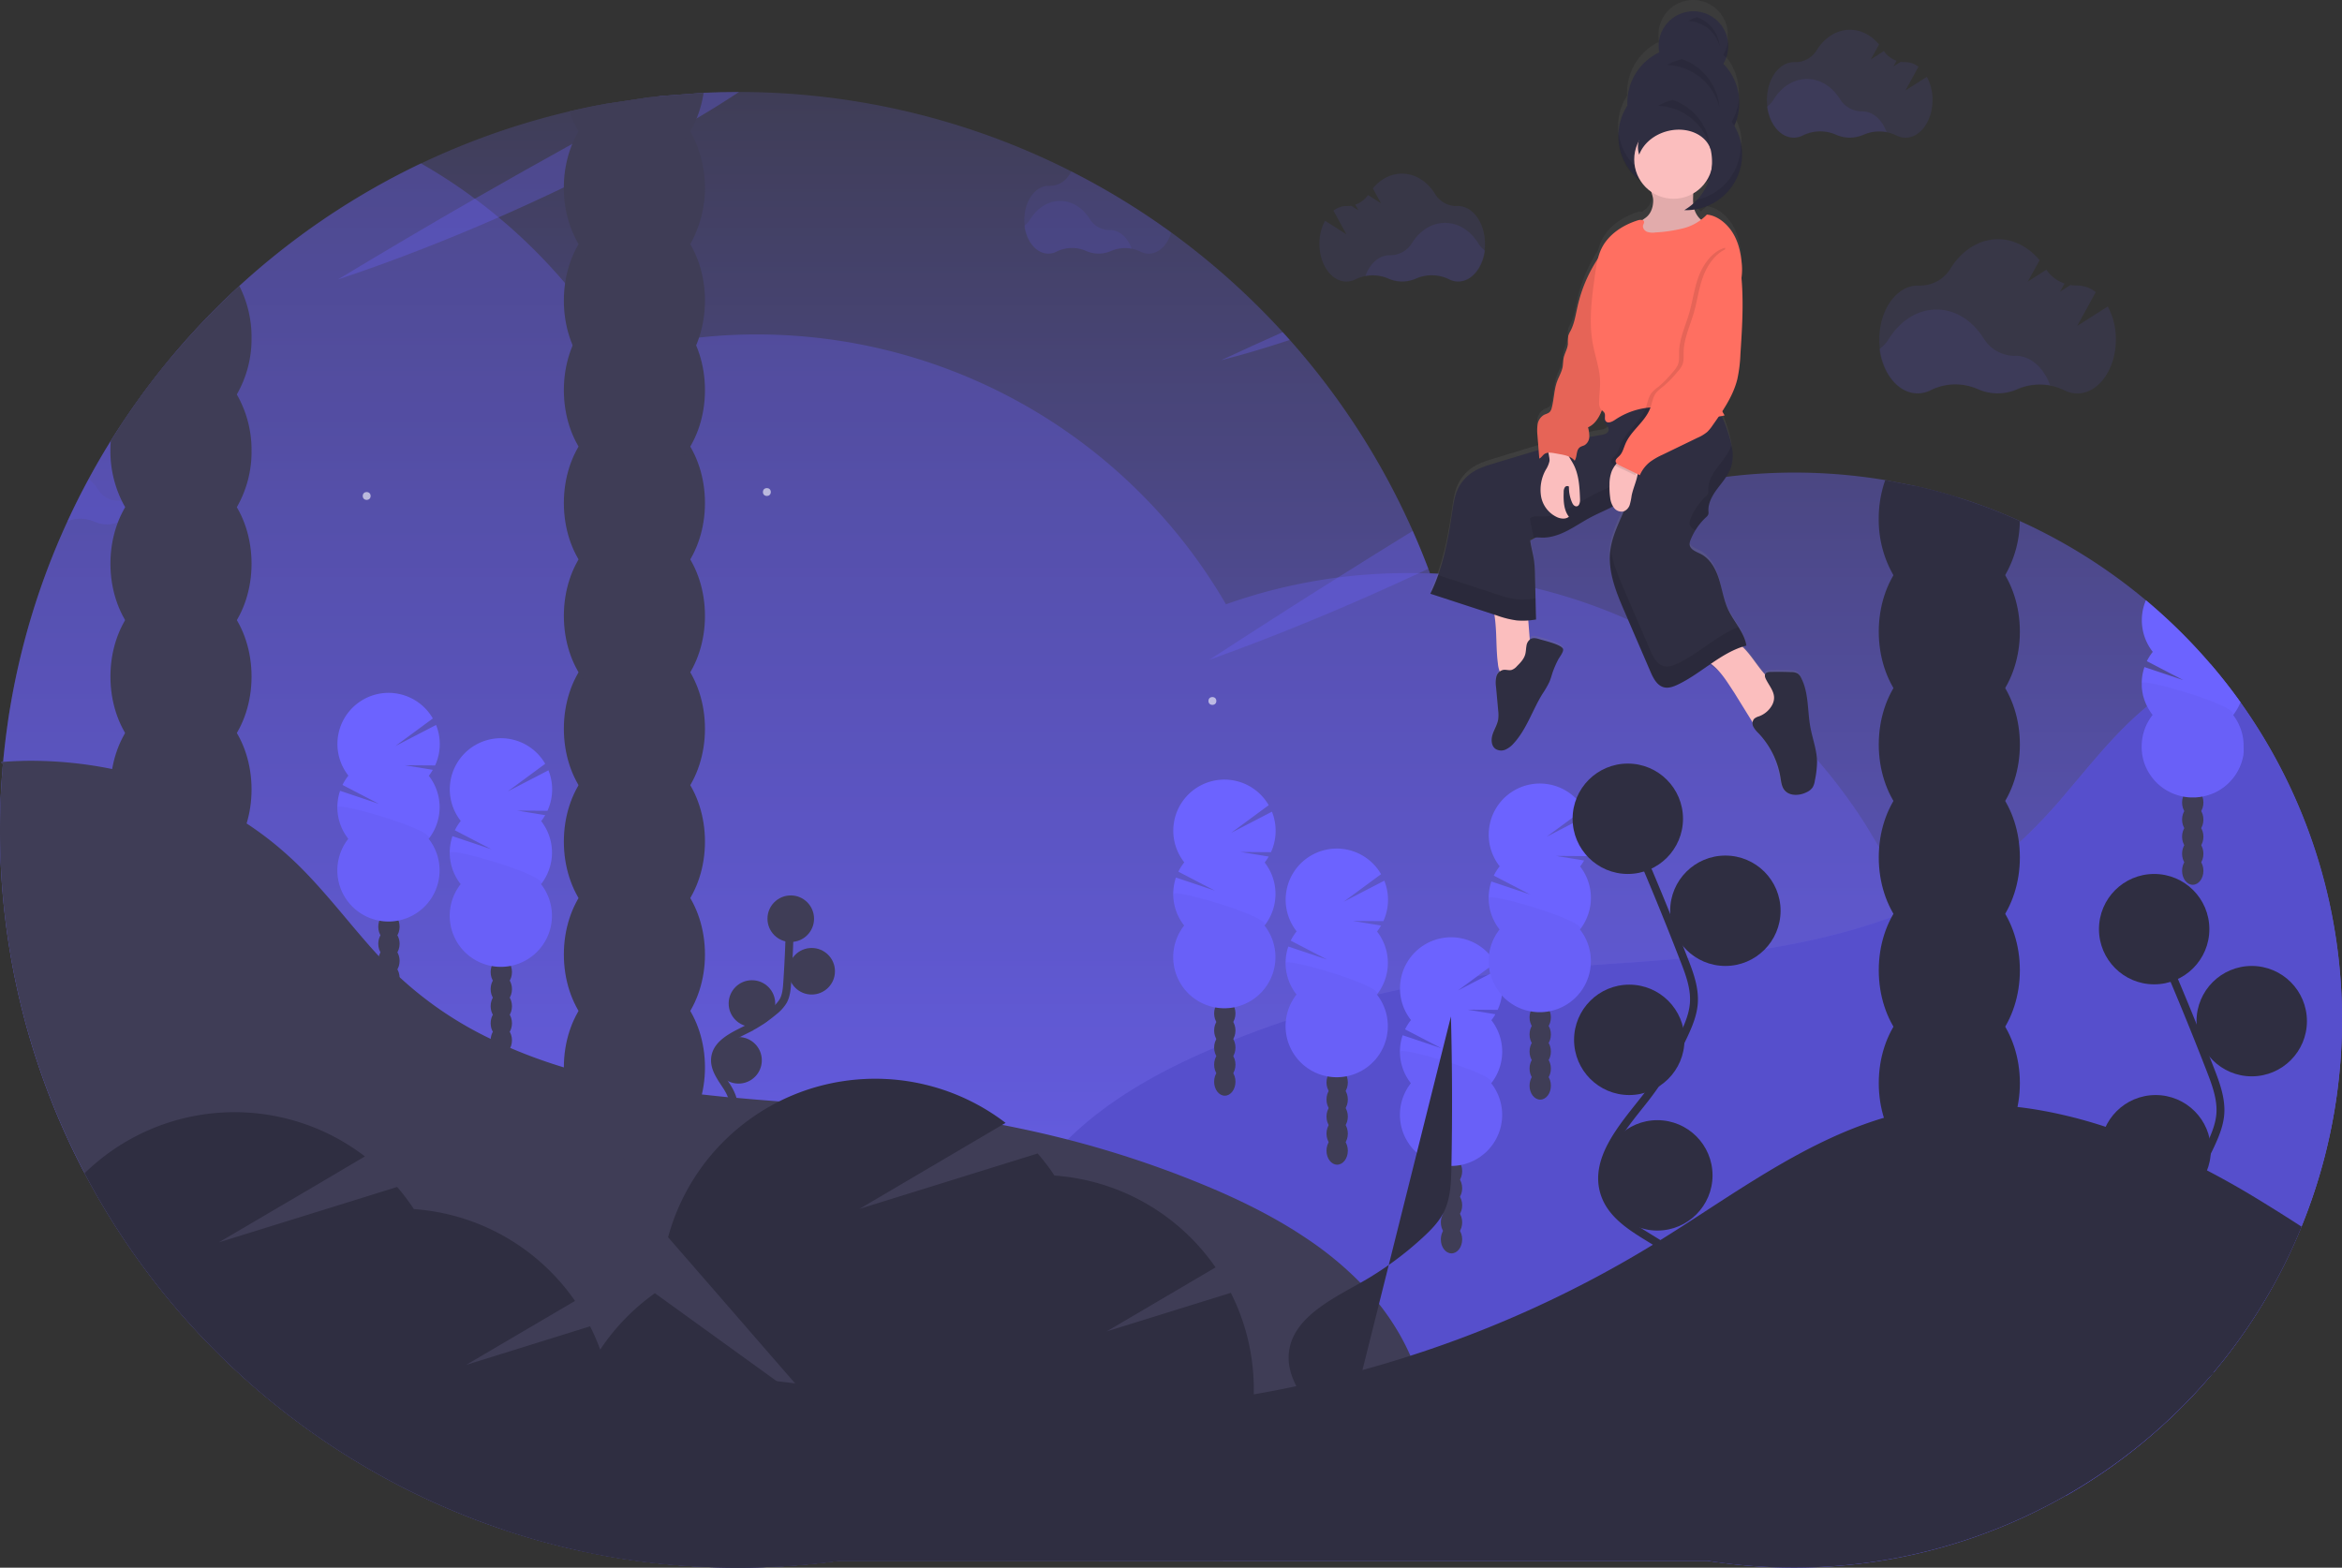 <svg width="1188" height="795.33" viewBox="0 0 1188 795.33"><rect x="0" y="0" width="1188" height="795.33" fill="#333333" stroke="none"/><defs><linearGradient id="a" x1="600" x2="600" y1="847.66" y2="99" gradientUnits="userSpaceOnUse"><stop offset="0" stop-color="#6c63ff"/><stop offset="1" stop-color="#3f3d56"/></linearGradient><linearGradient id="b" x1="661.47" x2="661.47" y1="455.58" y2="52.33" gradientTransform="translate(168)" gradientUnits="userSpaceOnUse"><stop offset="0" stop-color="gray" stop-opacity=".25"/><stop offset=".54" stop-color="gray" stop-opacity=".12"/><stop offset="1" stop-color="gray" stop-opacity=".1"/></linearGradient></defs><path fill="url(#a)" d="M1142.29 408.43q-7-9.82-14.87-19a278.6 278.6 0 0 0-96.83-72.77 273.46 273.46 0 0 0-31.27-11.93q-11.1-3.48-22.58-6l-14.44-2.83a278.45 278.45 0 0 0-209.12 49q-10.77-1.31-21.8-1.75c-.28-.77-.57-1.54-.87-2.32q-3.68-9.74-7.89-19.2a374.37 374.37 0 0 0-62.4-96.88c-1.18-1.32-2.36-2.64-3.56-3.94a378 378 0 0 0-56.56-50.57A373.18 373.18 0 0 0 380.86 99h-.53q-8.76 0-17.41.41l-22.27 1.68c-1.83.19-3.66.39-5.48.62l-22.51 3.4q-8.94 1.62-17.73 3.69A375.19 375.19 0 0 0 91.8 234.85q-9.48 11.43-18 23.63a352.76 352.76 0 0 0-7.9 11.71c-1.23 1.9-2.44 3.8-3.64 5.72Q56.32 285.42 51 295.3q-5.67 10.47-10.68 21.32a1.42 1.42 0 0 0-.08.18 370.54 370.54 0 0 0-24.73 72.49q-2.27 9.84-4 19.86-.68 3.84-1.26 7.7l-.12.86c-1 7-1.89 14-2.54 21.13l-.87.08c.07.21.14.42.19.64a6.45 6.45 0 0 0 .58.31c-.08.91-.15 1.82-.22 2.72a8.61 8.61 0 0 1-.19 2.41Q6 459 6 473.34A372.42 372.42 0 0 0 48.54 646.8l.39.74A375.84 375.84 0 0 0 168.57 782a372 372 0 0 0 132.13 57.17l8.27 1.69q17.14 3.32 34.83 5 18 1.74 36.53 1.75a376.28 376.28 0 0 0 51.33-3.5h440.39l3.58.55a277.83 277.83 0 0 0 266.66-436.28z" transform="translate(-6 -52.33)"/><path fill="#6c63ff" d="M989 560.95c-.05-3.27-.16-6.5-.34-9.74q-.32-6.1-.89-12.15a274.18 274.18 0 0 0-5.43-34c-.11-.5-.23-1-.35-1.51q-3-12.95-7.17-25.43-2.82-8.38-6.15-16.45-1.18-2.91-2.44-5.75a271.5 271.5 0 0 0-13-26l-.63-1.1c-1.45-2.52-3-5-4.48-7.51l-.61-1c-.29-.47-.58-.87-.83-1.32v-.06q-2.94-4.67-6.06-9.19a276.24 276.24 0 0 0-21.3-27.1 277.85 277.85 0 0 0-37.09-34.58c-3.33-2.55-6.7-5.05-10.15-7.47a273.4 273.4 0 0 0-124.78-47.88q-10.77-1.31-21.8-1.75c-1.81-.08-3.62-.13-5.43-.16-2-.06-4-.07-6-.07a278.73 278.73 0 0 0-35.12 2.22 274.07 274.07 0 0 0-57.06 13.62A275.22 275.22 0 0 0 384 169.67a271.16 271.16 0 0 0-29.36 1.57c-1.08.09-2.16.22-3.24.35a273.83 273.83 0 0 0-39.17 7.55c-3.82-6.28-7.89-12.43-12.2-18.38s-8.69-11.59-13.37-17.09q-6-7-12.38-13.62a5.55 5.55 0 0 0-.42-.42 273.79 273.79 0 0 0-20.94-19.36c-3.9-3.26-7.89-6.42-12-9.44q-7.71-5.76-15.83-10.94-5.7-3.66-11.58-7A376.23 376.23 0 0 0 85.8 182.52q-9.48 11.43-18 23.63a352.76 352.76 0 0 0-7.9 11.71c-1.23 1.9-2.44 3.8-3.64 5.72q-5.94 9.51-11.26 19.39-5.67 10.47-10.68 21.32a1.42 1.42 0 0 0-.08.18 370.54 370.54 0 0 0-24.73 72.49q-2.27 9.84-4 19.86-.68 3.84-1.26 7.7l-.12.86c-1 7-1.89 14-2.54 21.13l-.87.08c.07.21.14.42.19.64a6.45 6.45 0 0 0 .58.31c-.08.91-.15 1.82-.22 2.72a8.61 8.61 0 0 1-.19 2.41Q0 406.67 0 421.01a372.42 372.42 0 0 0 42.54 173.46c.33.05.67.1 1 .13a276.23 276.23 0 0 0 105.21-7.46q4.68 7.72 9.86 15.1 3.83 5.48 7.92 10.74a276.34 276.34 0 0 0 83.15 71.69c1.41.8 2.84 1.57 4.27 2.34A270.73 270.73 0 0 0 294 704.55q8 2.79 16.31 5.09c.31.08.62.18.93.25a272.89 272.89 0 0 0 53.13 9q9.72.71 19.62.71a278 278 0 0 0 44.34-3.56 271.65 271.65 0 0 0 27.18-5.87q10.5-2.81 20.65-6.43 2.85 4.89 5.89 9.64A271.45 271.45 0 0 0 505 744.34q6.29 7.38 13.11 14.29a276 276 0 0 0 39.45 33.2h308.49l3.58.55a277.57 277.57 0 0 0 40.27-33.71A274.3 274.3 0 0 0 985 612.36q1.37-8 2.27-16.06a277.48 277.48 0 0 0 1.73-30.63v-4.72z" opacity=".3"/><path fill="#6c63ff" d="M1188 517.54a278.29 278.29 0 0 1-139.71 241.13H506.83q-1-7.15-1.81-14.29c-.43-3.56-.83-7.11-1.21-10.67a538.15 538.15 0 0 1-1.69-18.69c-2.4-33.62-1-68 12.4-98.09a118.7 118.7 0 0 1 5.68-11.26 124.72 124.72 0 0 1 10.45-15.37 139.73 139.73 0 0 1 11-12.23 166.74 166.74 0 0 1 16.71-14.4c2.81-2.13 5.7-4.2 8.64-6.19l.54-.36c15.07-10.14 31.65-18.44 48.35-25.52l3.46-1.44.9-.37c1.63-.68 3.26-1.33 4.89-2l.65-.26q13.21-5.26 26.61-9.76 22.76-7.67 46.17-13.19 5.82-1.38 11.68-2.61 5.67-1.21 11.37-2.28 12.61-2.4 25.32-4.16c.88-.12 1.75-.24 2.63-.34l5.54-.73 1-.12c1.59-.2 3.19-.38 4.79-.56 6.53-.75 13.07-1.39 19.61-2 .26 0 .51 0 .76-.09h.06q10.39-.88 20.8-1.64l4.86-.36 4-.28 23.76-1.68c6.42-.49 12.83-1 19.24-1.57 1.09-.09 2.17-.18 3.26-.29l2.21-.21a4.07 4.07 0 0 0 .6-.06h.28l3.71-.37a1.66 1.66 0 0 1 .22 0c1.07-.1 2.12-.21 3.18-.33 8.5-.88 17-1.92 25.44-3.19l2.58-.38a363.89 363.89 0 0 0 43.37-9.38q4.88-1.39 9.7-2.94 5.53-1.79 11-3.8l1.54-.57c2.54-1 5.06-2 7.56-3 3.64-1.5 7.24-3.11 10.78-4.8l.46-.21q6.32-3 12.4-6.44c1.88-1.06 3.75-2.16 5.59-3.29a177.11 177.11 0 0 0 26.26-19.32c.62-.56 1.23-1.11 1.83-1.67l.2-.18a273.09 273.09 0 0 0 22.42-24c9.94-11.68 19.56-23.69 30.53-34.38q4.8-4.68 10-9c4-3.3 8.08-6.41 12.32-9.33l.63-.44a181.25 181.25 0 0 1 19.36-11.57q7.85 9.17 14.87 19A276.44 276.44 0 0 1 1188 517.54z"/><path d="M1188 517.54a278.29 278.29 0 0 1-139.71 241.13H506.83q-1-7.15-1.81-14.29c-.43-3.56-.83-7.11-1.21-10.67a538.15 538.15 0 0 1-1.69-18.69c-2.4-33.62-1-68 12.4-98.09a118.7 118.7 0 0 1 5.68-11.26 124.72 124.72 0 0 1 10.45-15.37 139.73 139.73 0 0 1 11-12.23 166.74 166.74 0 0 1 16.71-14.4c2.81-2.13 5.7-4.2 8.64-6.19l.54-.36c15.07-10.14 31.65-18.44 48.35-25.52l3.46-1.44.9-.37c1.63-.68 3.26-1.33 4.89-2l.65-.26q13.21-5.26 26.61-9.76 22.76-7.67 46.17-13.19 5.82-1.38 11.68-2.61 5.67-1.21 11.37-2.28 12.61-2.4 25.32-4.16c.88-.12 1.75-.24 2.63-.34l5.54-.73 1-.12c1.59-.2 3.19-.38 4.79-.56 6.53-.75 13.07-1.39 19.61-2 .26 0 .51 0 .76-.09h.06q10.39-.88 20.8-1.64l4.86-.36 4-.28 23.76-1.68c6.42-.49 12.83-1 19.24-1.57 1.09-.09 2.17-.18 3.26-.29l2.21-.21a4.07 4.07 0 0 0 .6-.06h.28l3.71-.37a1.66 1.66 0 0 1 .22 0c1.07-.1 2.12-.21 3.18-.33 8.5-.88 17-1.92 25.44-3.19l2.58-.38a363.89 363.89 0 0 0 43.37-9.38q4.88-1.39 9.7-2.94 5.53-1.79 11-3.8l1.54-.57c2.54-1 5.06-2 7.56-3 3.64-1.5 7.24-3.11 10.78-4.8l.46-.21q6.32-3 12.4-6.44c1.88-1.06 3.75-2.16 5.59-3.29a177.11 177.11 0 0 0 26.26-19.32c.62-.56 1.23-1.11 1.83-1.67l.2-.18a273.09 273.09 0 0 0 22.42-24c9.94-11.68 19.56-23.69 30.53-34.38q4.8-4.68 10-9c4-3.3 8.08-6.41 12.32-9.33l.63-.44a181.25 181.25 0 0 1 19.36-11.57q7.85 9.17 14.87 19A276.44 276.44 0 0 1 1188 517.54z" opacity=".2"/><ellipse cx="197.29" cy="504.78" fill="#3f3d56" rx="5.41" ry="7.09"/><ellipse cx="197.29" cy="496.12" fill="#3f3d56" rx="5.41" ry="7.09"/><ellipse cx="197.29" cy="487.46" fill="#3f3d56" rx="5.41" ry="7.09"/><ellipse cx="197.29" cy="478.8" fill="#3f3d56" rx="5.41" ry="7.09"/><ellipse cx="197.29" cy="470.14" fill="#3f3d56" rx="5.41" ry="7.09"/><ellipse cx="197.29" cy="461.48" fill="#3f3d56" rx="5.41" ry="7.09"/><ellipse cx="197.29" cy="452.82" fill="#3f3d56" rx="5.41" ry="7.09"/><path fill="#6c63ff" d="M217.55 393.55a26.3 26.3 0 0 0 2-3l-14.22-2.33 15.38.11a26 26 0 0 0 .49-20.54l-20.64 10.7 19-14a25.93 25.93 0 1 0-42.83 29 25.91 25.91 0 0 0-3 4.73l18.47 9.59-19.69-6.61a25.93 25.93 0 0 0 4.18 24.35 25.93 25.93 0 1 0 40.76 0 25.92 25.92 0 0 0 0-32.06z"/><path d="M171.24 409.58a25.85 25.85 0 0 0 5.55 16 25.93 25.93 0 1 0 40.76 0c3.45-4.38-46.31-18.91-46.31-16z" opacity=".03"/><ellipse cx="254.29" cy="527.78" fill="#3f3d56" rx="5.41" ry="7.09"/><ellipse cx="254.29" cy="519.12" fill="#3f3d56" rx="5.41" ry="7.09"/><ellipse cx="254.29" cy="510.46" fill="#3f3d56" rx="5.41" ry="7.09"/><ellipse cx="254.29" cy="501.8" fill="#3f3d56" rx="5.41" ry="7.09"/><ellipse cx="254.29" cy="493.14" fill="#3f3d56" rx="5.41" ry="7.09"/><ellipse cx="254.29" cy="484.48" fill="#3f3d56" rx="5.41" ry="7.09"/><ellipse cx="254.29" cy="475.82" fill="#3f3d56" rx="5.41" ry="7.09"/><path fill="#6c63ff" d="M274.55 416.55a26.3 26.3 0 0 0 2-3l-14.22-2.33 15.38.11a26 26 0 0 0 .49-20.54l-20.64 10.7 19-14a25.93 25.93 0 1 0-42.83 29 25.91 25.91 0 0 0-3 4.73l18.47 9.59-19.69-6.61a25.93 25.93 0 0 0 4.18 24.35 25.93 25.93 0 1 0 40.76 0 25.92 25.92 0 0 0 0-32.06z"/><path d="M228.24 432.58a25.85 25.85 0 0 0 5.55 16 25.93 25.93 0 1 0 40.76 0c3.45-4.38-46.31-18.91-46.31-16z" opacity=".03"/><ellipse cx="621.29" cy="548.78" fill="#3f3d56" rx="5.41" ry="7.09"/><ellipse cx="621.29" cy="540.12" fill="#3f3d56" rx="5.41" ry="7.09"/><ellipse cx="621.29" cy="531.46" fill="#3f3d56" rx="5.41" ry="7.09"/><ellipse cx="621.29" cy="522.8" fill="#3f3d56" rx="5.41" ry="7.09"/><ellipse cx="621.29" cy="514.14" fill="#3f3d56" rx="5.41" ry="7.09"/><ellipse cx="621.29" cy="505.48" fill="#3f3d56" rx="5.41" ry="7.09"/><ellipse cx="621.29" cy="496.82" fill="#3f3d56" rx="5.41" ry="7.09"/><path fill="#6c63ff" d="M641.55 437.55a26.3 26.3 0 0 0 2-3l-14.22-2.33 15.38.11a26 26 0 0 0 .49-20.54l-20.64 10.7 19-14a25.93 25.93 0 1 0-42.83 29 25.91 25.91 0 0 0-3 4.73l18.47 9.59-19.69-6.61a25.93 25.93 0 0 0 4.18 24.35 25.93 25.93 0 1 0 40.76 0 25.92 25.92 0 0 0 0-32.06z"/><path d="M595.24 453.58a25.85 25.85 0 0 0 5.55 16 25.93 25.93 0 1 0 40.76 0c3.45-4.38-46.31-18.91-46.31-16z" opacity=".03"/><ellipse cx="678.29" cy="583.78" fill="#3f3d56" rx="5.41" ry="7.09"/><ellipse cx="678.29" cy="575.12" fill="#3f3d56" rx="5.41" ry="7.09"/><ellipse cx="678.29" cy="566.46" fill="#3f3d56" rx="5.41" ry="7.09"/><ellipse cx="678.29" cy="557.8" fill="#3f3d56" rx="5.41" ry="7.09"/><ellipse cx="678.29" cy="549.14" fill="#3f3d56" rx="5.41" ry="7.09"/><ellipse cx="678.29" cy="540.48" fill="#3f3d56" rx="5.41" ry="7.09"/><ellipse cx="678.29" cy="531.82" fill="#3f3d56" rx="5.41" ry="7.09"/><path fill="#6c63ff" d="M698.55 472.55a26.3 26.3 0 0 0 2-3l-14.22-2.33 15.38.11a26 26 0 0 0 .49-20.54l-20.64 10.7 19-14a25.93 25.93 0 1 0-42.83 29 25.91 25.91 0 0 0-3 4.73l18.47 9.59-19.69-6.61a25.93 25.93 0 0 0 4.18 24.35 25.93 25.93 0 1 0 40.76 0 25.92 25.92 0 0 0 0-32.06z"/><path d="M652.24 488.58a25.85 25.85 0 0 0 5.55 16 25.93 25.93 0 1 0 40.76 0c3.45-4.38-46.31-18.91-46.31-16z" opacity=".03"/><ellipse cx="736.29" cy="628.78" fill="#3f3d56" rx="5.41" ry="7.09"/><ellipse cx="736.29" cy="620.12" fill="#3f3d56" rx="5.41" ry="7.09"/><ellipse cx="736.29" cy="611.46" fill="#3f3d56" rx="5.41" ry="7.09"/><ellipse cx="736.29" cy="602.8" fill="#3f3d56" rx="5.41" ry="7.09"/><ellipse cx="736.29" cy="594.14" fill="#3f3d56" rx="5.41" ry="7.09"/><ellipse cx="736.29" cy="585.48" fill="#3f3d56" rx="5.41" ry="7.09"/><ellipse cx="736.29" cy="576.82" fill="#3f3d56" rx="5.41" ry="7.09"/><path fill="#6c63ff" d="M756.55 517.55a26.3 26.3 0 0 0 2-3l-14.22-2.33 15.38.11a26 26 0 0 0 .49-20.54l-20.64 10.7 19-14a25.93 25.93 0 1 0-42.83 29 25.91 25.91 0 0 0-3 4.73l18.47 9.59-19.69-6.61a25.93 25.93 0 0 0 4.18 24.35 25.93 25.93 0 1 0 40.76 0 25.92 25.92 0 0 0 0-32.06z"/><path d="M710.24 533.58a25.85 25.85 0 0 0 5.55 16 25.93 25.93 0 1 0 40.76 0c3.45-4.38-46.31-18.91-46.31-16z" opacity=".03"/><ellipse cx="781.29" cy="550.78" fill="#3f3d56" rx="5.41" ry="7.09"/><ellipse cx="781.29" cy="542.12" fill="#3f3d56" rx="5.41" ry="7.09"/><ellipse cx="781.29" cy="533.46" fill="#3f3d56" rx="5.41" ry="7.09"/><ellipse cx="781.29" cy="524.8" fill="#3f3d56" rx="5.41" ry="7.09"/><ellipse cx="781.29" cy="516.14" fill="#3f3d56" rx="5.41" ry="7.09"/><ellipse cx="781.29" cy="507.48" fill="#3f3d56" rx="5.41" ry="7.09"/><ellipse cx="781.29" cy="498.82" fill="#3f3d56" rx="5.41" ry="7.09"/><path fill="#6c63ff" d="M801.55 439.55a26.3 26.3 0 0 0 2-3l-14.22-2.33 15.38.11a26 26 0 0 0 .49-20.54l-20.64 10.7 19-14a25.93 25.93 0 1 0-42.83 29 25.91 25.91 0 0 0-3 4.73l18.47 9.59-19.69-6.61a25.93 25.93 0 0 0 4.18 24.35 25.93 25.93 0 1 0 40.76 0 25.92 25.92 0 0 0 0-32.06z"/><path d="M755.24 455.58a25.85 25.85 0 0 0 5.55 16 25.93 25.93 0 1 0 40.76 0c3.45-4.38-46.31-18.91-46.31-16z" opacity=".03"/><ellipse cx="1112.29" cy="441.78" fill="#3f3d56" rx="5.41" ry="7.09"/><ellipse cx="1112.29" cy="433.12" fill="#3f3d56" rx="5.41" ry="7.09"/><ellipse cx="1112.29" cy="424.46" fill="#3f3d56" rx="5.41" ry="7.09"/><ellipse cx="1112.29" cy="415.8" fill="#3f3d56" rx="5.41" ry="7.09"/><ellipse cx="1112.29" cy="407.14" fill="#3f3d56" rx="5.41" ry="7.09"/><ellipse cx="1112.29" cy="398.48" fill="#3f3d56" rx="5.41" ry="7.09"/><ellipse cx="1112.29" cy="389.82" fill="#3f3d56" rx="5.41" ry="7.09"/><path fill="#6c63ff" d="M1138.1 378.67v2.97c0 .15-.07.55-.11.83v.34c0 .3-.1.57-.16.86a4.91 4.91 0 0 1-.1.5c-.07.37-.16.72-.26 1.08s-.19.73-.3 1.07a21.41 21.41 0 0 1-.89 2.44c-.16.4-.33.78-.52 1.16s-.34.69-.52 1-.29.54-.44.8-.3.5-.47.75-.12.2-.19.31-.28.43-.42.63-.09.13-.15.2c-.17.26-.36.52-.56.77a26.1 26.1 0 0 1-3.31 3.59c-.26.24-.52.46-.79.68l-.09.07-.71.57-.38.27c-.23.18-.48.35-.72.51a24.37 24.37 0 0 1-3.58 2.05 8.94 8.94 0 0 1-1 .43c-.32.14-.64.27-1 .38s-.41.17-.62.23l-.36.13-1 .28-1 .27a2.57 2.57 0 0 1-.38.08l-.85.18c-.62.13-1.24.24-1.87.31h-.1c-.22 0-.45.06-.67.07a6.83 6.83 0 0 1-.78.06h-2.97a6.48 6.48 0 0 1-.77-.06 4.62 4.62 0 0 1-.64-.06c-.65-.07-1.29-.15-1.92-.28-.34-.06-.67-.14-1-.22a.59.59 0 0 1-.22-.05 26.17 26.17 0 0 1-4.1-1.33 22.52 22.52 0 0 1-2.1-1c-.32-.17-.65-.35-1-.54l-.7-.43c-.46-.28-.91-.59-1.35-.91-.18-.13-.36-.26-.54-.41a3.8 3.8 0 0 1-.38-.29c-.19-.16-.38-.3-.57-.47a.47.47 0 0 1-.15-.13c-.25-.2-.49-.43-.73-.64a25.91 25.91 0 0 1-2.29-2.4c-.24-.28-.47-.57-.69-.85s-.32-.42-.46-.63-.24-.33-.35-.49-.31-.45-.46-.69-.37-.6-.55-.9c-.36-.6-.69-1.22-1-1.85-.14-.29-.27-.57-.39-.87-.23-.5-.44-1-.63-1.57-.14-.36-.26-.73-.37-1.1s-.24-.8-.34-1.21a.08.08 0 0 1 0-.05c-.09-.36-.18-.73-.25-1.08s-.13-.62-.17-.93-.1-.56-.14-.84a1.5 1.5 0 0 1 0-.22c-.06-.33-.09-.68-.12-1s-.07-.78-.08-1.16 0-.79 0-1.19a25.85 25.85 0 0 1 5.55-16c-.44-.56-.86-1.13-1.24-1.72-.13-.19-.25-.37-.36-.56s-.33-.54-.48-.81-.37-.64-.55-1a.41.41 0 0 1-.05-.09 22.28 22.28 0 0 1-.94-2c-.1-.24-.19-.47-.28-.7-.25-.67-.47-1.34-.67-2a23.08 23.08 0 0 1-.55-2.39c-.05-.24-.09-.49-.12-.73a.11.11 0 0 1 0-.06c0-.24-.08-.47-.11-.71-.07-.57-.12-1.16-.15-1.75v-1.44a26 26 0 0 1 1.37-8.31l19.69 6.61-18.47-9.61a26.17 26.17 0 0 1 3-4.72 26 26 0 0 1-3.48-26.2 279.07 279.07 0 0 1 33.11 32.75q7.85 9.17 14.87 19a25.55 25.55 0 0 1-3.66 6.41l-.08.1a25.79 25.79 0 0 1 5.33 15.91z"/><path d="M1086.24 346.58a25.85 25.85 0 0 0 5.55 16 25.93 25.93 0 1 0 40.76 0c3.45-4.38-46.31-18.91-46.31-16z" opacity=".03"/><path fill="#6c63ff" d="M654.22 172.46q-17.22 5.76-34.82 10.31 15.61-7.31 31.26-14.25c1.2 1.3 2.34 2.62 3.56 3.94zM356.92 47.09q8.65-.42 17.41-.41h.53c-7.12 4.69-14.28 9.19-21.49 13.41-1.81 1-3.62 2.1-5.44 3.11q-2.06 1.17-4.12 2.29-16.24 8.85-32.7 17.21-12.5 6.34-25.09 12.38-16.45 7.88-33.1 15.19c-26.92 11.79-54.08 22.4-81.52 31.51q34.75-21 69.55-41 24.65-14.11 49.36-27.8 2.69-1.5 5.37-3 18.06-10 36.18-19.74l2.79-1.51zm359.7 222.25q4.21 9.46 7.89 19.2c-1.52.73-3 1.44-4.56 2.16-35.17 16.41-70.72 31.21-106.55 44.07q32.73-21.33 65.48-41.92 18.86-11.87 37.74-23.51z" opacity=".3"/><path fill="#3f3d56" d="M728.83 758.67c-.18-24.58-3.56-48.81-13.35-70.74a118.7 118.7 0 0 0-5.68-11.26 124.6 124.6 0 0 0-10.29-15.16 133.22 133.22 0 0 0-9.43-10.71A171.54 171.54 0 0 0 663 628.46c-16.25-11-34.28-19.86-52.35-27.32a518 518 0 0 0-69-23q-4.18-1.06-8.39-2.08c-.87-.22-1.74-.42-2.62-.63l-2.83-.65c-1.62-.38-3.22-.73-4.84-1.09q-7.24-1.59-14.52-3-12.61-2.4-25.32-4.16c-18.32-2.52-36.76-4.09-55.21-5.44l-8.89-.64-23.76-1.68c-7.93-.6-15.85-1.23-23.76-2l-1.91-.1-3.71-.37c-3.28-.34-6.57-.68-9.85-1.06q-9.51-1.08-19-2.49-10.55-1.57-21.06-3.7l-1.15-.24c-1.86-.38-3.72-.79-5.57-1.2-1.1-.24-2.19-.49-3.28-.75q-10.08-2.37-20-5.36a260.19 260.19 0 0 1-27.17-9.87q-4.43-1.89-8.76-4l-1.18-.59a185.54 185.54 0 0 1-45.1-30.31l-1.13-1-2.4-2.3c-1.41-1.37-2.79-2.78-4.15-4.19s-2.63-2.75-3.93-4.15c-7.55-8.17-14.61-16.83-21.83-25.34-6.25-7.35-12.61-14.58-19.51-21.32a147.03 147.03 0 0 0-3.87-3.63 169.64 169.64 0 0 0-19.01-15.13c-.94-.65-1.89-1.28-2.84-1.9q-5.62-3.72-11.53-7c-3.85-2.14-7.79-4.14-11.79-6q-8-3.72-16.27-6.69a204.16 204.16 0 0 0-28.61-7.93 206.59 206.59 0 0 0-42.69-4.18c-4.22.05-8.44.22-12.63.55l-.87.08c.07.21.14.42.19.64a6.45 6.45 0 0 0 .58.31c-.08.91-.15 1.82-.22 2.72a8.61 8.61 0 0 1-.18 2.4Q0 406.67 0 421.01a372.42 372.42 0 0 0 42.54 173.46l.39.74a375.84 375.84 0 0 0 119.64 134.46 372 372 0 0 0 132.13 57.17l8.27 1.69q17.14 3.32 34.83 5 18 1.74 36.53 1.75a376.28 376.28 0 0 0 51.33-3.5h301.76c.92-10.96 1.49-22.11 1.41-33.11z"/><path fill="#6c63ff" d="M574.05 126.14a18.21 18.21 0 0 0-10.55 1.15 15.54 15.54 0 0 1-12.65 0 17.76 17.76 0 0 0-14.89.29 9.3 9.3 0 0 1-4.29 1.07c-6 0-11.06-6.08-12.1-14.1a11.45 11.45 0 0 0 3-3.25c3.53-5.7 9-9.36 15.17-9.36s11.57 3.61 15.11 9.25a11.63 11.63 0 0 0 10 5.51h.15c4.86-.03 9 3.82 11.05 9.44z" opacity=".1"/><path fill="#6c63ff" d="M594.1 117.95c-1.83 6.29-6.25 10.74-11.4 10.74a9.21 9.21 0 0 1-4.24-1.05 17.76 17.76 0 0 0-14.76-.29 15.68 15.68 0 0 1-6.3 1.34 15.48 15.48 0 0 1-4.84-.79c-.26-.07-.53-.18-.79-.27s-.49-.19-.73-.3a.49.49 0 0 0-.19-.07 7.52 7.52 0 0 0-.78-.32c-.25-.1-.5-.18-.75-.27a17.68 17.68 0 0 0-13.17.94 9.27 9.27 0 0 1-4.28 1.08 8.39 8.39 0 0 1-2.4-.35c-.11 0-.21-.06-.32-.08s-.24-.07-.36-.12c-4.65-1.67-8.23-7.06-9-13.75a23.08 23.08 0 0 1-.18-2.91c0-9.51 5.5-17.21 12.3-17.21h.33a11.35 11.35 0 0 0 10-5.4 18 18 0 0 1 1.29-1.86 374.17 374.17 0 0 1 50.57 30.94zM71.05 263.49a17.64 17.64 0 0 0-3.49-.32 17.89 17.89 0 0 0-7.06 1.5c-.22.09-.44.19-.67.27a15.46 15.46 0 0 1-5.62 1.06 15.74 15.74 0 0 1-4.65-.71c-.26-.09-.53-.18-.79-.29s-.62-.23-.92-.37l-.78-.32-.75-.26a17.86 17.86 0 0 0-12 .27q5-10.86 10.68-21.32a21.78 21.78 0 0 1 4.9 5.55 11.66 11.66 0 0 0 10 5.5h.15a8.85 8.85 0 0 1 1.71.17 9.86 9.86 0 0 1 3 1.11 15.21 15.21 0 0 1 6.29 8.16z" opacity=".1"/><path fill="#6c63ff" d="M92 248.83c0 9.5-5.51 17.2-12.3 17.2a9.21 9.21 0 0 1-4.24-1.05 16.76 16.76 0 0 0-7.85-1.74 18 18 0 0 0-6.91 1.43c-.31.13-.61.26-.93.37a15.38 15.38 0 0 1-5.37 1 15.65 15.65 0 0 1-4.26-.59l-.58-.18c-.26-.09-.53-.18-.79-.29a7.49 7.49 0 0 1-.77-.31l-.19-.07c-.26-.12-.51-.21-.78-.32l-.75-.26-.69-.2a17.71 17.71 0 0 0-11.42.65 1.42 1.42 0 0 1 .08-.18q5-10.86 10.68-21.32 5.34-9.87 11.26-19.39c1.2-1.92 2.41-3.82 3.64-5.72a18.8 18.8 0 0 1 7.79 5.71l-3.73 6.78 5.91-3.75a11.69 11.69 0 0 0 5.79 4.39l-1.42 2.59 3.31-2.11a11.31 11.31 0 0 0 2 .16h.16a9.64 9.64 0 0 1 5.9 2.1l-4 7.35-1.88 3.43 8-5.06 1.78-1.13a9 9 0 0 1 .45.88 22.07 22.07 0 0 1 2.11 9.63z" opacity=".1"/><ellipse cx="988.81" cy="549.5" fill="#2f2e41" rx="35.79" ry="46.85"/><ellipse cx="988.81" cy="492.23" fill="#2f2e41" rx="35.79" ry="46.85"/><ellipse cx="988.81" cy="434.97" fill="#2f2e41" rx="35.79" ry="46.85"/><ellipse cx="988.81" cy="377.71" fill="#2f2e41" rx="35.79" ry="46.85"/><ellipse cx="988.81" cy="320.44" fill="#2f2e41" rx="35.79" ry="46.85"/><path fill="#2f2e41" d="M956.3 243.57a58.94 58.94 0 0 0-3.3 19.62 56.47 56.47 0 0 0 7.46 28.63c6.54 11.08 16.8 18.22 28.33 18.22s21.78-7.14 28.33-18.22a56.29 56.29 0 0 0 7.45-27.49 273.41 273.41 0 0 0-31.27-11.92q-11.1-3.48-22.58-6z"/><path fill="#2f2e41" d="M970.74 246.38q11.47 2.54 22.58 6a28.1 28.1 0 0 1-4.51.37 29.5 29.5 0 0 1-18.07-6.37z"/><ellipse cx="321.81" cy="541.5" fill="#3f3d56" rx="35.79" ry="46.85"/><ellipse cx="321.81" cy="484.23" fill="#3f3d56" rx="35.79" ry="46.85"/><ellipse cx="321.81" cy="426.97" fill="#3f3d56" rx="35.79" ry="46.85"/><ellipse cx="321.81" cy="369.71" fill="#3f3d56" rx="35.79" ry="46.85"/><ellipse cx="321.81" cy="312.44" fill="#3f3d56" rx="35.79" ry="46.85"/><ellipse cx="321.81" cy="255.18" fill="#3f3d56" rx="35.79" ry="46.85"/><ellipse cx="321.81" cy="197.92" fill="#3f3d56" rx="35.79" ry="46.85"/><ellipse cx="321.81" cy="152.5" fill="#3f3d56" rx="35.79" ry="46.85"/><path fill="#3f3d56" d="M306.65 52.79a39.72 39.72 0 0 0-13.17 13.82 48.46 48.46 0 0 0-3.17 6.37 58.37 58.37 0 0 0-4.29 22.1v.16a56.47 56.47 0 0 0 7.46 28.63c6.54 11.08 16.8 18.22 28.33 18.22s21.78-7.14 28.33-18.22a58.67 58.67 0 0 0 0-57.26c-.7-1.18-1.44-2.32-2.21-3.41a35.93 35.93 0 0 0-16.07-12.93 25.66 25.66 0 0 0-2.69-.89z"/><path fill="#3f3d56" d="M329.16 49.38q2.73-.33 5.48-.62l22.27-1.67a56.16 56.16 0 0 1-3.55 13 50.7 50.7 0 0 1-3.23 6.52c-6.55 11.08-16.8 18.22-28.33 18.22a28 28 0 0 1-10.7-2.13 36.23 36.23 0 0 1-15.43-12.69c-.77-1.09-1.51-2.22-2.2-3.4a51 51 0 0 1-4.56-10.13q8.79-2.07 17.73-3.69z"/><ellipse cx="91.81" cy="400.5" fill="#3f3d56" rx="35.79" ry="46.85"/><ellipse cx="91.81" cy="343.23" fill="#3f3d56" rx="35.79" ry="46.85"/><ellipse cx="91.81" cy="285.97" fill="#3f3d56" rx="35.79" ry="46.85"/><path fill="#3f3d56" d="M127.6 228.67a56.5 56.5 0 0 1-7.46 28.63c-6.55 11.08-16.8 18.23-28.33 18.23-9.33 0-17.82-4.68-24.2-12.33v-.07a43.53 43.53 0 0 1-4.08-5.83c-.61-1-1.18-2.07-1.72-3.15A57.65 57.65 0 0 1 56 228.67q0-2.6.21-5.13c1.2-1.92 2.41-3.82 3.64-5.72 2.55-4 5.19-7.85 7.9-11.71q8.53-12.18 18-23.63a27.27 27.27 0 0 1 6-.67c11.53 0 21.78 7.14 28.33 18.23a56.53 56.53 0 0 1 7.52 28.63z"/><path fill="#3f3d56" d="M127.6 171.45a56.58 56.58 0 0 1-7.46 28.63c-6.55 11.08-16.81 18.21-28.33 18.21-9.26 0-17.69-4.59-24-12.14q8.53-12.18 18-23.63a371.69 371.69 0 0 1 35.6-37.45 57.3 57.3 0 0 1 6.19 26.38z"/><path fill="#2f2e41" d="M303 788.54q17.14 3.32 34.83 5 18 1.76 36.53 1.76a376.28 376.28 0 0 0 51.33-3.51h440.36c1.19.19 2.38.38 3.58.55a278.16 278.16 0 0 0 297.89-170c-7.81-5.07-15.67-10-23.62-14.83s-16.08-9.4-24.4-13.75c-1.25-.67-2.51-1.32-3.78-2a331.31 331.31 0 0 0-47.65-20.11c-7.1-2.33-14.26-4.35-21.46-6q-5.11-1.19-10.25-2.12-6.46-1.19-13-1.94a176 176 0 0 0-34.42-.74q-3.16.24-6.34.63-6.11.71-12.19 1.92-7.5 1.5-14.76 3.68c-41.7 12.39-77.82 40.08-115.22 63.18l-1.43.89a569.75 569.75 0 0 1-123.52 56.65q-12.11 3.9-24.38 7.26-14 3.84-28.1 7c-1.79.4-3.59.79-5.38 1.16q-10.79 2.31-21.66 4.18a578.73 578.73 0 0 1-133.84 7.52q-10-.6-20.05-1.57-13.31-1.28-26.54-3.21l-1.82-.26c-7.63-1.13-15.26-2.42-22.88-3.71-9.14-1.54-18.28-3.06-27.43-4.3-3.1-.43-6.19-.81-9.29-1.16a241.73 241.73 0 0 0-29.35-1.62c-1.55 0-3.1.06-4.66.13-16.73.65-33.7 3.9-48.84 10.61l-.86.38a91.7 91.7 0 0 0-22.13 13.91q-2.86 2.44-5.52 5.18c-12.92 13.33-20.65 29.68-27 46.78a368.22 368.22 0 0 0 39 10.7z"/><circle cx="389" cy="249.62" r="2" fill="#fff" opacity=".6"/><circle cx="186" cy="251.62" r="2" fill="#fff" opacity=".6"/><circle cx="615" cy="355.62" r="2" fill="#fff" opacity=".6"/><circle cx="767" cy="285.62" r="2" fill="#fff" opacity=".6"/><path fill="#2f2e41" d="M303 788.54a108.41 108.41 0 0 0 3.59-27.79c0-2.42-.09-4.82-.24-7.2a108.89 108.89 0 0 0 4.65-31.66 111.26 111.26 0 0 0-.61-11.61c0-.21-.05-.43-.07-.64a107.37 107.37 0 0 0-11-36.77L254 686.99l-17.55 5.46 13.23-7.78 42-24.68a108.75 108.75 0 0 0-81.74-46.59 109.39 109.39 0 0 0-8.48-11.23l-34.89 10.85L111 630.28l47.68-28 26.42-15.61a108.77 108.77 0 0 0-141.54 7.93l-.62.61a375.93 375.93 0 0 0 119.64 134.5 372 372 0 0 0 132.12 57.14z"/><path fill="#3f3d56" d="M510.19 791.83h-83.81c9.8-16.13 24.93-26.48 41.91-26.48s32.11 10.32 41.9 26.48z"/><path d="M510.19 791.83h-83.81c9.8-16.13 24.93-26.48 41.91-26.48s32.11 10.32 41.9 26.48z" opacity=".1"/><path fill="#2f2e41" d="M303 788.54q17.14 3.32 34.83 5 18 1.76 36.53 1.76a376.28 376.28 0 0 0 51.33-3.51h194.69a108.94 108.94 0 0 0 11.18-48.08c0-2.42-.09-4.82-.24-7.2a108.61 108.61 0 0 0 4.68-29.04v-2.58a108.32 108.32 0 0 0-11.65-49l-63 19.58 55.26-32.49a108.75 108.75 0 0 0-81.74-46.59q-2-3.09-4.27-6a98.7 98.7 0 0 0-1.25-1.61q-1.44-1.83-3-3.59l-2.54.79-87.81 27.3 72.38-42.61 1.72-1a108.82 108.82 0 0 0-83.51-21c-1.66.25-3.31.56-4.95.91a108.3 108.3 0 0 0-40.7 17.8 109 109 0 0 0-42.05 60.29l23 26.45 8.34 9.61 18.64 21.46 14.54 16.73 12.95 14.91-22.26-16.05-31.25-22.57-30.64-22.13a109.13 109.13 0 0 0-27.74 28.59 108.06 108.06 0 0 0-16.21 39.53 109.41 109.41 0 0 0 6.44 62.66zm373.08-33.39c6.45-10.71.35-24.48-6.93-34.63s-16.22-20.79-15.44-33.25c1.13-17.92 20.66-27.62 36.31-36.41a168.85 168.85 0 0 0 32.17-23.48c3.91-3.64 7.71-7.55 10.12-12.31 3.47-6.86 3.76-14.84 3.92-22.54q.77-38.42-.23-76.86z"/><path fill="none" stroke="#2f2e41" stroke-miterlimit="10" stroke-width="4" d="M1091.84 471.8q5.65 12.78 11.09 25.65 9.51 22.54 18.35 45.35c2.78 7.17 5.55 14.66 5 22.33-.42 5.33-2.44 10.39-4.68 15.24l-.21.46q-2.61 5.61-5.62 11a167.39 167.39 0 0 1-11.13 17.38q-1.87 2.58-3.85 5.08c-5.14 6.51-11 13.52-15.19 20.85-3.38 5.86-5.72 11.93-5.84 18.12a24.69 24.69 0 0 0 1.31 8.52c4 11.83 16.34 18.25 26.94 24.87a57.09 57.09 0 0 1 13.46 11.29"/><circle cx="1092.72" cy="471.38" r="28" fill="#2f2e41"/><circle cx="1142.21" cy="518.05" r="28" fill="#2f2e41"/><circle cx="1093.46" cy="583.54" r="28" fill="#2f2e41"/><circle cx="1107.7" cy="652.29" r="28" fill="#2f2e41"/><path fill="none" stroke="#2f2e41" stroke-miterlimit="10" stroke-width="4" d="M860.55 660.06c1.88-12.35-9-22.76-19.59-29.38S818 617.67 814 605.8c-5.77-17 8.59-33.39 19.72-47.48a168.43 168.43 0 0 0 20.81-34c2.24-4.85 4.26-9.91 4.68-15.23.6-7.67-2.17-15.16-5-22.33q-13.87-35.85-29.44-71"/><circle cx="825.72" cy="415.38" r="28" fill="#2f2e41"/><circle cx="875.21" cy="462.05" r="28" fill="#2f2e41"/><circle cx="826.46" cy="527.54" r="28" fill="#2f2e41"/><circle cx="840.7" cy="596.29" r="28" fill="#2f2e41"/><path fill="none" stroke="#3f3d56" stroke-miterlimit="10" stroke-width="4" d="M370.86 565.84c2.92-4.39.62-10.31-2.25-14.73s-6.44-9.06-5.87-14.3c.81-7.53 9.23-11.24 16-14.65a71 71 0 0 0 14-9.27 19.29 19.29 0 0 0 4.51-5c1.59-2.83 1.86-6.19 2.08-9.42q1.08-16.18 1.38-32.39"/><circle cx="401.12" cy="466.08" r="11.81" fill="#3f3d56"/><circle cx="411.73" cy="492.74" r="11.81" fill="#3f3d56"/><circle cx="381.43" cy="509.1" r="11.81" fill="#3f3d56"/><circle cx="374.63" cy="537.92" r="11.81" fill="#3f3d56"/><path fill="url(#b)" d="M924 420.72c-1.53-8.49-.77-17.64-4.66-25.31a5.61 5.61 0 0 0-1.77-2.27 6.12 6.12 0 0 0-3.17-.72q-5.26-.23-10.55-.1c-1 0-2.14.15-2.65 1a2 2 0 0 0-.14.3c-4-4.5-7.08-10.1-11.42-14.26.62-.2 1.24-.4 1.87-.57-.06-.42-.14-.84-.23-1.25l-.1-.37c-.07-.29-.15-.57-.23-.85s-.1-.27-.14-.41-.17-.53-.27-.79l-.17-.41c-.1-.26-.2-.52-.32-.77s-.11-.25-.17-.38l-.38-.8c0-.11-.11-.21-.16-.32-.15-.29-.29-.57-.44-.84l-.15-.27-.51-.9-.1-.17c-.2-.34-.4-.68-.61-1-1.7-2.78-3.58-5.5-4.95-8.33-2.43-5-3.23-10.64-4.84-16s-4.41-10.74-9.3-13.27c-2.32-1.2-5.45-2.25-5.66-4.89a5.64 5.64 0 0 1 .51-2.45 31.57 31.57 0 0 1 2.43-4.91c.34-.58.72-1.15 1.1-1.7.09-.14.19-.27.29-.41.3-.42.61-.82.92-1.22l.39-.49c.32-.38.64-.75 1-1.11l.39-.44c.46-.49.93-1 1.42-1.43a3.33 3.33 0 0 0 1-1.32 4 4 0 0 0 .08-1.57c-.24-4.25 2-8.22 4.49-11.64s5.38-6.67 6.79-10.67c.16-.46.3-.93.42-1.39 0-.16.07-.31.1-.47s.14-.63.2-.94.05-.37.08-.55.08-.59.11-.88 0-.39 0-.58v-2.89c0-.19 0-.63-.08-.94s0-.34-.05-.51q-.06-.54-.15-1.08v-.36c-.08-.5-.17-1-.27-1.48a75.63 75.63 0 0 0-2.73-9.29 33.12 33.12 0 0 0-2.26-5.42c.55-.1 1.1-.23 1.66-.38-.35-.64-.9-1.39-1.21-2.11 3.29-5.16 6.16-10.56 7.6-16.49a73.68 73.68 0 0 0 1.56-12.75c.83-12.87 1.65-25.81.59-38.66v-.51a31.81 31.81 0 0 0 .08-8.33c-.53-5.38-1.79-10.81-4.67-15.36s-7.65-8.56-12.94-9.1a19.19 19.19 0 0 1-2.89 2.67 11.34 11.34 0 0 1-3.36-5.24 28.56 28.56 0 0 0 23.95-25c.06-.47.1-.94.13-1.41v-4.08c0-.32 0-.64-.08-1v-.34c0-.35-.08-.69-.14-1v-.22c-.06-.38-.13-.75-.2-1.12a.5.5 0 0 1 0-.12c-.08-.4-.17-.79-.27-1.19a29 29 0 0 0-3.14-7.7 29 29 0 0 0 2.26-8.27c.06-.52.11-1 .14-1.54v-2.9a29 29 0 0 0-8-19.12 17.78 17.78 0 0 0 1.42-3.06c.11-.31.21-.62.31-.94.09-.3.17-.6.24-.91v-.08c.07-.28.12-.56.18-.85v-.15c.06-.33.11-.66.15-1s.07-.7.09-1v-2.45a17.59 17.59 0 0 0-35.06-.8 18.15 18.15 0 0 0 .16 5.42 28.69 28.69 0 0 0-16 22.46 29.09 29.09 0 0 0-.17 4.83 29 29 0 0 0-4.5 13.36v.54c0 .6-.07 1.2-.07 1.81a28.88 28.88 0 0 0 11.12 22.85 20.22 20.22 0 0 0 5.62 5.92 23.1 23.1 0 0 1 .9 3.72c.17 3.4-.84 7-3.41 9.23-.65.54-1.37 1-2 1.51a3.65 3.65 0 0 0-2.07.05c-7.67 2.41-15 7.18-18.55 14.5a27.65 27.65 0 0 0-1.84 5.17c-.14.21-.29.42-.42.64a74.6 74.6 0 0 0-9.97 23.87c-1 4.33-1.57 8.83-3.59 12.77a12.55 12.55 0 0 0-1.17 2.59 26.51 26.51 0 0 0-.18 4.19c-.21 2.53-1.68 4.77-2.17 7.26-.3 1.48-.24 3-.5 4.5-.46 2.61-1.87 4.93-2.77 7.41-1.59 4.37-1.57 9.17-2.74 13.68a4.71 4.71 0 0 1-.92 2c-.8.89-2.06 1.1-3.1 1.67a6.83 6.83 0 0 0-3.11 4.66 20.78 20.78 0 0 0-.1 5.79l.58 7.55c-2.82.84-5.63 1.7-8.44 2.56l-13.87 4.24c-4 1.22-8.06 2.48-11.51 4.86a21 21 0 0 0-7.25 8.8c-1.58 3.61-2.13 7.58-2.69 11.5-1.59 11-3.52 22-7.13 32.41-.28.81-.58 1.62-.88 2.43-.3.8-.62 1.59-.94 2.38l-.21.48a64.504 64.504 0 0 1-1.91 4.27L764 362.87c0 .39.08.8.14 1.27 1.12 8 .58 16.06 1.62 24a15.61 15.61 0 0 0 .9 3.89 5.52 5.52 0 0 0-1.7 2.71 14.46 14.46 0 0 0-.17 5.17q.56 6.1 1.1 12.23a18.74 18.74 0 0 1 .05 4.49c-.41 2.69-1.94 5.05-2.8 7.63s-.8 5.87 1.33 7.51a5.28 5.28 0 0 0 5.11.46 11.89 11.89 0 0 0 4.23-3.27c6.54-7.24 9.46-17.05 14.55-25.42a49.15 49.15 0 0 0 3.47-6.06c.7-1.62 1.14-3.34 1.71-5a48.79 48.79 0 0 1 2.8-6.53c.6-1.2 2.92-4.1 2.43-5.45-.83-2.29-9.74-4.33-11.94-5-1.42-.46-3-.87-4.36-.2a2.87 2.87 0 0 0-.59.39c-.25-3.28-.51-6.56-.76-9.83 1.32-.12 2.63-.29 3.93-.5-.05-1.85-.09-3.71-.13-5.58l-.12-5.13c-.09-4.15-.18-8.31-.29-12.41a66.59 66.59 0 0 0-.46-7.2c-.51-3.66-1.62-7.22-2-10.89a4.12 4.12 0 0 1 1.84-.84 12.67 12.67 0 0 1 3.15-.11h.83c4.58.14 9.06-1.48 13.14-3.62s7.87-4.8 11.93-7c.5-.27 1-.53 1.53-.79l.56-.28.95-.47.79-.38.18-.09c2.37-1.13 4.76-2.23 7-3.46a7.11 7.11 0 0 0 .5.72 4.7 4.7 0 0 0 5 1.8c-2.8 6.77-6.1 13.32-6.94 20.64-1.22 10.56 3 20.9 7.15 30.66l13.23 31.19c1.46 3.45 3.41 7.32 7 8.14 2.24.51 4.56-.34 6.64-1.33 6-2.88 11.5-7 17-10.88a1.84 1.84 0 0 1 .22.17c5 3.95 8.15 9.48 11.61 14.75l9.28 15.23a4.43 4.43 0 0 0 .37 2.24 13 13 0 0 0 2.6 3.37 43.91 43.91 0 0 1 11.15 22.82c.34 2.16.57 4.46 1.84 6.23 2.49 3.45 7.78 3.23 11.52 1.26a7.51 7.51 0 0 0 2.88-2.38 9.53 9.53 0 0 0 1.17-3.61 50.6 50.6 0 0 0 1.11-9.57c.03-6.05-2.22-11.86-3.28-17.84zM870.8 140.5c.64-.43 1.26-.9 1.87-1.39a28.73 28.73 0 0 1-6 10.2c-.63.69-1.3 1.34-2 2v-.47c-.08-1.53 0-3.14.05-4.72a20.22 20.22 0 0 0 6.08-5.62zm-52.52 117.35c0-.09.07-.19.11-.29a6.17 6.17 0 0 1 1.35 1.4 5.57 5.57 0 0 0 .2 5c.78 1.32 2.18 2.54 1.87 4s-2.2 2.09-3.75 2.34c-2 .32-4 .7-6 1.11v-.11a15.46 15.46 0 0 0-.68-4.95c3.42-1.41 5.56-4.95 6.9-8.5z" transform="translate(-6 -52.33)"/><path fill="#2f2e41" d="M874.18 32.38a17.65 17.65 0 1 0-32.7-11.14 17.94 17.94 0 0 0 .16 5.34 28.36 28.36 0 0 0-15.95 22.2 29.31 29.31 0 0 0-.17 4.76 28.37 28.37 0 1 0 52.15 15.48v-1.35a28.38 28.38 0 0 0-3.46-35.29z"/><path d="M841.41 22.1l.23-.12c0-.31-.09-.62-.13-.93v.19c-.07.29-.08.57-.1.86zM882 50.98a28.24 28.24 0 0 1-4.39 12.09v1.35A28.37 28.37 0 0 1 821 66.67c-.06.76-.1 1.53-.1 2.31a28.38 28.38 0 1 0 56.75 0v-1.35A28.24 28.24 0 0 0 882 55.59a27.53 27.53 0 0 0 .1-5.73c0 .37-.02.75-.1 1.12zm-5.49-29.95a17.71 17.71 0 0 1-2.33 6.75c.49.51 1 1 1.42 1.59a17.68 17.68 0 0 0 .93-3.89 17.9 17.9 0 0 0-.02-4.45z" opacity=".1"/><path fill="#fbbebe" d="M759.84 336.8a12.85 12.85 0 0 0 1.29 4.65 5.11 5.11 0 0 0 3.76 2.75 7.65 7.65 0 0 0 4.15-1.2c2.52-1.32 5.15-2.85 6.46-5.38s1.1-5.37.88-8.12l-1.69-21.63c-4.09-.12-8.2-.11-12.28.11s-4.75 1.17-4.19 5.12c1.12 7.86.57 15.84 1.62 23.7zm119.89 14.63l9.72 15.71a3.92 3.92 0 0 0 2.12 2 3.37 3.37 0 0 0 2-.36c3.24-1.41 5.72-4.11 8.11-6.72 1.61-1.78 3.28-3.65 3.89-6a7.62 7.62 0 0 0-1.94-7.16 24.65 24.65 0 0 0-3.67-2.62c-7.69-5.18-11.16-15-18.74-20.36a3 3 0 0 0-1.54-.66 3.17 3.17 0 0 0-1.58.53l-10.37 5.69c-4.49 2.45-3.07 2.74.34 5.39 5.06 3.91 8.19 9.36 11.66 14.56z"/><path fill="#2f2e41" d="M780.94 324.29c-1.42-.45-3-.85-4.36-.2a4.8 4.8 0 0 0-2.27 3.59c-.27 1.44-.24 2.94-.64 4.35-.68 2.39-2.49 4.25-4.24 6a6.27 6.27 0 0 1-2.67 1.85c-1.4.36-2.89-.29-4.32 0a4.67 4.67 0 0 0-3.4 3.47 13.59 13.59 0 0 0-.17 5.09l1.1 12.06a18.25 18.25 0 0 1 0 4.43c-.41 2.65-1.95 5-2.8 7.52s-.81 5.79 1.33 7.41a5.37 5.37 0 0 0 5.12.45 12 12 0 0 0 4.24-3.22c6.55-7.14 9.47-16.82 14.56-25.06a49 49 0 0 0 3.49-6c.69-1.61 1.14-3.3 1.7-5a49.66 49.66 0 0 1 2.81-6.43c.61-1.19 2.92-4 2.44-5.38-.78-2.23-9.71-4.23-11.92-4.93zM899 357.55a12.46 12.46 0 0 1-6.88 5.91 6.26 6.26 0 0 0-2.32 1.21 3.64 3.64 0 0 0-.41 4 12.86 12.86 0 0 0 2.61 3.3 43 43 0 0 1 11.17 22.5c.34 2.13.57 4.39 1.85 6.14 2.49 3.4 7.79 3.18 11.53 1.24a7.46 7.46 0 0 0 2.89-2.34 9.35 9.35 0 0 0 1.17-3.56 49.35 49.35 0 0 0 1.11-9.44c-.07-6-2.32-11.73-3.4-17.63-1.53-8.37-.76-17.39-4.66-24.95a5.54 5.54 0 0 0-1.78-2.24 6.21 6.21 0 0 0-3.17-.71c-3.52-.15-7.05-.18-10.57-.09-1 0-2.15.14-2.66 1s-.06 2 .4 2.87c2.18 4.26 5.72 7.67 3.12 12.79z"/><path fill="#2f2e41" d="M815.37 207.51a5.42 5.42 0 0 0-1.27 6.86c.78 1.3 2.18 2.5 1.87 4s-2.21 2.06-3.76 2.31c-13.65 2.17-26.94 6.17-40.18 10.15l-13.89 4.18c-4 1.21-8.08 2.45-11.54 4.8a20.75 20.75 0 0 0-7.26 8.67c-1.58 3.56-2.13 7.48-2.7 11.33-2.08 14.2-4.74 28.53-11.08 41.4l33.69 11a48.45 48.45 0 0 0 10.09 2.54 37.7 37.7 0 0 0 9.83-.47c-.21-7.52-.34-15.27-.55-22.79a62.4 62.4 0 0 0-.46-7.11c-.5-3.6-1.62-7.11-2-10.73 1.55-1.28 3.81-1 5.82-.91 4.6.14 9.09-1.46 13.17-3.57s7.89-4.73 12-6.87c6.77-3.58 14.47-6 19.64-11.65-2.63 10-8.85 18.78-10 29.08s3 20.6 7.16 30.23l13.26 30.75c1.46 3.4 3.41 7.21 7 8 2.25.51 4.57-.34 6.66-1.31 12.19-5.72 22-16.45 35-19.89-1-6.45-6.06-11.78-8.95-17.63-2.43-4.93-3.23-10.48-4.85-15.74s-4.41-10.58-9.31-13.08c-2.32-1.18-5.46-2.21-5.68-4.82a5.56 5.56 0 0 1 .52-2.42 31.72 31.72 0 0 1 7.93-11.54 3.53 3.53 0 0 0 1-1.3 3.84 3.84 0 0 0 .08-1.55c-.25-4.19 2-8.11 4.5-11.47s5.39-6.57 6.8-10.52c2.42-6.8 0-14.26-2.38-21.06-1-2.75-2-5.59-4-7.72-3.12-3.34-8-4.3-12.53-4.8-14.72-1.57-32-5.42-43.63 3.65z"/><path d="M871.06 237.26c-2.51 3.37-4.75 7.28-4.5 11.47a3.84 3.84 0 0 1-.08 1.55 3.56 3.56 0 0 1-1 1.31 31.64 31.64 0 0 0-7.93 11.54 5.53 5.53 0 0 0-.52 2.42c.14 1.63 1.43 2.65 3 3.47a31.6 31.6 0 0 1 5.5-6.7 3.53 3.53 0 0 0 1-1.3 3.84 3.84 0 0 0 .08-1.55c-.25-4.19 2-8.11 4.5-11.47s5.39-6.57 6.8-10.52a21.94 21.94 0 0 0 .36-11.9c-.11.39-.23.78-.36 1.16-1.46 3.93-4.35 7.15-6.85 10.52zm-57.22-27.72a2.83 2.83 0 0 0 2.16-1.87 1.9 1.9 0 0 0 0-.58c-.21.16-.42.3-.63.47a5 5 0 0 0-1.53 1.98zm-44.5 94.5a49.73 49.73 0 0 1-10.09-2.54l-29.74-9.75a88.36 88.36 0 0 1-4 9.44l33.69 11a48.45 48.45 0 0 0 10.09 2.54 37.7 37.7 0 0 0 9.83-.47c-.1-3.53-.18-7.12-.26-10.7a37 37 0 0 1-9.52.48zm81.47 32.63c-2.09 1-4.41 1.82-6.66 1.32-3.6-.81-5.55-4.63-7-8l-13.26-30.75c-2.91-6.76-5.86-13.8-6.94-21-.08.51-.16 1-.22 1.52-1.22 10.41 3 20.6 7.16 30.23l13.26 30.75c1.46 3.4 3.41 7.21 7 8 2.25.51 4.57-.34 6.66-1.31 12.19-5.72 22-16.45 35-19.89-.5-3.36-2.14-6.42-4-9.41-11.12 4.33-20.09 13.46-31 18.54zm-24.04-96.73c-5.17 5.65-12.87 8.06-19.64 11.64-4.06 2.15-7.86 4.77-12 6.88s-8.57 3.7-13.17 3.57c-2-.06-4.27-.38-5.82.9.32 3.35 1.29 6.59 1.84 9.91a17.61 17.61 0 0 1 4-.08c4.6.14 9.09-1.46 13.17-3.57s7.89-4.73 12-6.87c4.46-2.36 9.32-4.22 13.6-6.82 2.14-5.11 4.6-10.15 6.02-15.56z" opacity=".1"/><path fill="#fbbebe" d="M838.59 101.06c.17 3.35-.84 6.94-3.42 9.09-.83.69-1.79 1.22-2.59 1.94a7 7 0 0 0 1 10.61c2.67 1.64 6.08 1.2 9.17.66a53.89 53.89 0 0 0 12-3.14 20 20 0 0 0 9.5-7.78c-3.37-1.87-5.2-5.82-5.41-9.66s.85-8.23-1.59-11.22-6.7-2.89-10.25-1.89c-1.8.5-3.54 1.18-5.34 1.67-.91.24-3.93.25-4.52.92-1.14 1.24 1.34 6.85 1.45 8.8z"/><path d="M838.59 101.06c.17 3.35-.84 6.94-3.42 9.09-.83.69-1.79 1.22-2.59 1.94a7 7 0 0 0 1 10.61c2.67 1.64 6.08 1.2 9.17.66a53.89 53.89 0 0 0 12-3.14 20 20 0 0 0 9.5-7.78c-3.37-1.87-5.2-5.82-5.41-9.66s.85-8.23-1.59-11.22-6.7-2.89-10.25-1.89c-1.8.5-3.54 1.18-5.34 1.67-.91.24-3.93.25-4.52.92-1.14 1.24 1.34 6.85 1.45 8.8z" opacity=".1"/><circle cx="848.91" cy="80.9" r="19.94" fill="#fbbebe"/><path fill="#fbbebe" d="M786 233.88a13.5 13.5 0 0 1-1.88 4.43 20.83 20.83 0 0 0-2.38 13.61 14.39 14.39 0 0 0 8.39 10.59c1.86.74 4.17.93 5.71-.36-2.66-3.46-2.8-8.19-2.64-12.56a4.14 4.14 0 0 1 .56-2.33 1.46 1.46 0 0 1 2.1-.38 19 19 0 0 0 1.56 8c.42 1 1.14 2 2.2 2 1.52 0 1.93-2.1 1.87-3.62-.23-6.18-.54-12.62-3.52-18.05-1.09-2-2.54-3.84-3-6.07a3.6 3.6 0 0 0-.76-2.13 2.68 2.68 0 0 0-1.12-.52c-1.72-.49-5.78-2-7.2-.39s.34 5.72.11 7.78z"/><path fill="#ff6f61" d="M815.56 127.94c-2.28-.25-4.09 1.84-5.34 3.77a72.87 72.87 0 0 0-9.93 23.53c-1 4.27-1.57 8.7-3.6 12.58a13.12 13.12 0 0 0-1.17 2.56 25.75 25.75 0 0 0-.18 4.13c-.21 2.49-1.68 4.7-2.18 7.16-.29 1.46-.23 3-.49 4.44-.46 2.57-1.87 4.85-2.78 7.3-1.59 4.31-1.57 9-2.74 13.49a4.66 4.66 0 0 1-.93 2c-.79.87-2.06 1.09-3.1 1.64a6.73 6.73 0 0 0-3.11 4.6 20.21 20.21 0 0 0-.11 5.71l.92 11.79c.94-.39 1.56-1.46 2.35-2.12 1.44-1.2 3.56-.93 5.4-.59l2.69.48c2.75.5 5.74 1.14 7.5 3.3 1.4-2.19.6-5.42 2.75-6.88.71-.47 1.57-.63 2.31-1a5.18 5.18 0 0 0 2.35-4.14 15.14 15.14 0 0 0-.68-4.89c3.45-1.45 5.6-4.95 7-8.44a70.68 70.68 0 0 0 3.21-13c3.11-17.53 6-35.18 6.25-53a25.43 25.43 0 0 0-1-8.83c-1.01-2.86-2.43-5.25-5.39-5.59z"/><path d="M815.56 127.94c-2.28-.25-4.09 1.84-5.34 3.77a72.87 72.87 0 0 0-9.93 23.53c-1 4.27-1.57 8.7-3.6 12.58a13.12 13.12 0 0 0-1.17 2.56 25.75 25.75 0 0 0-.18 4.13c-.21 2.49-1.68 4.7-2.18 7.16-.29 1.46-.23 3-.49 4.44-.46 2.57-1.87 4.85-2.78 7.3-1.59 4.31-1.57 9-2.74 13.49a4.66 4.66 0 0 1-.93 2c-.79.87-2.06 1.09-3.1 1.64a6.73 6.73 0 0 0-3.11 4.6 20.21 20.21 0 0 0-.11 5.71l.92 11.79c.94-.39 1.56-1.46 2.35-2.12 1.44-1.2 3.56-.93 5.4-.59l2.69.48c2.75.5 5.74 1.14 7.5 3.3 1.4-2.19.6-5.42 2.75-6.88.71-.47 1.57-.63 2.31-1a5.18 5.18 0 0 0 2.35-4.14 15.14 15.14 0 0 0-.68-4.89c3.45-1.45 5.6-4.95 7-8.44a70.68 70.68 0 0 0 3.21-13c3.11-17.53 6-35.18 6.25-53a25.43 25.43 0 0 0-1-8.83c-1.01-2.86-2.43-5.25-5.39-5.59z" opacity=".1"/><path fill="#ff6f61" d="M865.83 108.86a25.08 25.08 0 0 1-12.13 7 74.45 74.45 0 0 1-14 2.07 8.71 8.71 0 0 1-4.34-.38c-1.34-.6-2.36-2.19-1.81-3.55a3.93 3.93 0 0 0 .45-1.33c0-1.21-1.81-1.31-3-.95-7.68 2.37-15 7.07-18.58 14.28-2 4.08-2.66 8.66-3.3 13.15-1.66 11.82-3.33 23.9-1.09 35.62 1.19 6.25 3.49 12.35 3.63 18.71.08 3.57-.52 7.12-.49 10.69a5.36 5.36 0 0 0 .94 3.52c.55.64 1.39 1.05 1.77 1.8.64 1.26-.22 3 .63 4.13 1 1.39 3.23.39 4.66-.59a37.11 37.11 0 0 1 24.68-6.22c10.45 1.13 20.83 6.69 31 3.91a14 14 0 0 1-1.35-2.41c-5-16.61-4.71-35.17 2.85-50.79 2.59-5.34 6-10.43 7-16.27a30.87 30.87 0 0 0 .1-8.26c-.53-5.31-1.8-10.66-4.68-15.15s-7.63-8.46-12.94-8.98z"/><path fill="#fbbebe" d="M817.59 239.01a18.37 18.37 0 0 0-1.15 6.79 39.71 39.71 0 0 0 .33 6.63 10.53 10.53 0 0 0 1.94 5.2 4.75 4.75 0 0 0 5 1.77 5.21 5.21 0 0 0 3-3.34 30.23 30.23 0 0 0 .94-4.54c.88-4.53 3.25-8.78 3.3-13.39a3.8 3.8 0 0 0-.26-1.6c-.86-1.9-5.1-4-7.17-3.7-2.6.4-4.99 4-5.93 6.18z"/><path d="M875.13 125.67c-.39 4 3.44 6.95 5 10.64a17.89 17.89 0 0 1 1 5.35c1.07 12.67.24 25.42-.59 38.12a71.53 71.53 0 0 1-1.54 12.58c-2.14 8.68-7.41 16.19-12.57 23.49a20.33 20.33 0 0 1-2.69 3.29 20.12 20.12 0 0 1-5 3L841 230.77a34.12 34.12 0 0 0-6.29 3.62 17.16 17.16 0 0 0-5.21 6.77c-3.43-1.75-7-3.33-10.43-5.08-.81-.41-1.71-1-1.84-1.84-.19-1.2 1.06-2 1.92-2.9 1.61-1.59 2.11-3.95 3-6 2.85-6.84 10-11.21 12.6-18.15 1-2.66 1.3-5.67 3.06-7.91a19.66 19.66 0 0 1 3.38-3 57.09 57.09 0 0 0 7.48-7.67 13 13 0 0 0 2.45-3.58c.78-2 .55-4.17.59-6.28.13-6.92 3.26-13.38 5.18-20 1.8-6.26 2.55-12.84 4.92-18.91s7.01-12.52 13.32-14.17z" opacity=".1"/><path fill="#ff6f61" d="M877.43 125.67c-.39 4 3.44 6.95 5 10.64a17.89 17.89 0 0 1 1 5.35c1.07 12.67.24 25.42-.59 38.12a71.53 71.53 0 0 1-1.56 12.56c-2.14 8.68-7.41 16.19-12.57 23.49a20.33 20.33 0 0 1-2.69 3.29 20.12 20.12 0 0 1-5 3l-17.7 8.58a34.12 34.12 0 0 0-6.29 3.62 17.16 17.16 0 0 0-5.21 6.77c-3.43-1.75-7-3.33-10.43-5.08-.81-.41-1.71-1-1.84-1.84-.19-1.2 1.06-2 1.92-2.9 1.61-1.59 2.11-3.95 3-6 2.85-6.84 10-11.21 12.6-18.15 1-2.66 1.3-5.67 3.06-7.91a19.66 19.66 0 0 1 3.38-3 57.78 57.78 0 0 0 7.49-7.67 12.92 12.92 0 0 0 2.44-3.58c.78-2 .55-4.17.59-6.28.13-6.92 3.26-13.38 5.18-20 1.8-6.26 2.55-12.84 4.92-18.91s6.99-12.45 13.3-14.1z"/><path fill="#2f2e41" d="M858.8 50.09a28.16 28.16 0 0 0-17.7 3.66c.78 0 1.57.08 2.37.18a28.37 28.37 0 0 1 10.9 52.67 28.37 28.37 0 0 0 4.43-56.51z"/><path fill="#2f2e41" d="M867.53 65.86a13 13 0 0 1 .22 9.94 11.12 11.12 0 0 0-.46-1.21c-3.51-7.81-14.31-11-24.13-7.22-5.79 2.25-9.94 6.45-11.66 11.11-2.5-7.54 2.58-16.21 11.9-19.83 9.82-3.82 20.6-.59 24.13 7.21z"/><path d="M867.58 75.18a28.41 28.41 0 0 0-19-24.48 28.55 28.55 0 0 0-7.52 3c.78 0 1.57.08 2.37.18a28.37 28.37 0 0 1 24.15 21.3zm4.6-20.71a28.38 28.38 0 0 0-19-24.47 27.89 27.89 0 0 0-7.52 3c.78 0 1.57.08 2.37.18a28.36 28.36 0 0 1 24.15 21.29zm.12-30.92a17.14 17.14 0 0 0-11.44-14.78 16.87 16.87 0 0 0-4.54 1.9c.47 0 .95 0 1.43.1a17.13 17.13 0 0 1 14.55 12.78zm10.61 47.78a28.36 28.36 0 0 1-22 30 28.33 28.33 0 0 1-6.56 5.29 28.35 28.35 0 0 0 28.54-35.27z" opacity=".1"/><path fill="#6c63ff" d="M957 67.02a20.32 20.32 0 0 0-11.74 1.28 17.27 17.27 0 0 1-14.1 0 19.8 19.8 0 0 0-16.58.32 10.29 10.29 0 0 1-4.77 1.2c-6.72 0-12.31-6.77-13.47-15.71a12.94 12.94 0 0 0 3.36-3.62c3.94-6.35 10-10.42 16.89-10.42s12.89 4 16.83 10.31a13 13 0 0 0 11.16 6.13h.18c5.3-.03 9.93 4.26 12.24 10.51z" opacity=".1"/><path fill="#6c63ff" d="M977.42 38.99l-10.86 6.89 6.59-12a10.69 10.69 0 0 0-6.57-2.35h-.17a12 12 0 0 1-2.25-.16l-3.69 2.3 1.58-2.87a13.13 13.13 0 0 1-6.44-4.89L949 30.13l4.16-7.57c-3.85-4.62-9-7.46-14.76-7.46-6.85 0-13 4.07-16.9 10.43a12.64 12.64 0 0 1-11.17 6H910c-7.56 0-13.7 8.58-13.7 19.16s6.14 19.16 13.7 19.16a10.17 10.17 0 0 0 4.77-1.2 19.8 19.8 0 0 1 16.58-.32 17.5 17.5 0 0 0 7.09 1.52 17.29 17.29 0 0 0 7-1.49 19.79 19.79 0 0 1 16.43.32 10.24 10.24 0 0 0 4.72 1.17c7.57 0 13.7-8.58 13.7-19.16a24.35 24.35 0 0 0-2.87-11.7zM1040 195.54a28.9 28.9 0 0 0-16.77 1.83 24.71 24.71 0 0 1-20.14 0 28.26 28.26 0 0 0-23.68.46 14.64 14.64 0 0 1-6.82 1.71c-9.6 0-17.59-9.67-19.25-22.43a18.58 18.58 0 0 0 4.8-5.18c5.63-9.07 14.35-14.89 24.14-14.89s18.4 5.75 24 14.73a18.53 18.53 0 0 0 16 8.76h.25c7.58-.05 14.2 6.08 17.47 15.01z" opacity=".1"/><path fill="#6c63ff" d="M1069.2 155.49l-15.52 9.85 9.42-17.14a15.4 15.4 0 0 0-9.39-3.35h-.25a19.16 19.16 0 0 1-3.22-.24l-5.26 3.33 2.26-4.1a18.68 18.68 0 0 1-9.2-7l-9.42 6 6-10.81c-5.51-6.61-12.93-10.67-21.09-10.67-9.79 0-18.51 5.83-24.14 14.9a18 18 0 0 1-16 8.6h-.53c-10.81 0-19.57 12.26-19.57 27.37s8.76 27.37 19.57 27.37a14.72 14.72 0 0 0 6.82-1.7 28.22 28.22 0 0 1 23.68-.47 24.71 24.71 0 0 0 20.14.05 28.29 28.29 0 0 1 23.48.45 14.65 14.65 0 0 0 6.74 1.67c10.81 0 19.57-12.25 19.57-27.37a34.76 34.76 0 0 0-4.09-16.74zm-376.58-15.47a20.32 20.32 0 0 1 11.74 1.28 17.24 17.24 0 0 0 14.09 0 19.8 19.8 0 0 1 16.58.32 10.32 10.32 0 0 0 4.77 1.2c6.72 0 12.32-6.77 13.48-15.71a12.79 12.79 0 0 1-3.36-3.62c-3.94-6.35-10-10.42-16.9-10.42s-12.88 4-16.82 10.31a13 13 0 0 1-11.2 6.1h-.17c-5.32 0-9.96 4.29-12.21 10.54z" opacity=".1"/><path fill="#6c63ff" d="M672.14 111.99l10.86 6.89-6.6-12a10.71 10.71 0 0 1 6.57-2.35h.18a12 12 0 0 0 2.25-.16l3.68 2.33-1.58-2.87a13.15 13.15 0 0 0 6.45-4.89l6.59 4.18-4.17-7.57c3.86-4.62 9-7.46 14.77-7.46 6.85 0 13 4.07 16.9 10.43a12.63 12.63 0 0 0 11.17 6h.36c7.57 0 13.7 8.58 13.7 19.16s-6.13 19.16-13.7 19.16a10.23 10.23 0 0 1-4.77-1.2 19.8 19.8 0 0 0-16.58-.32 17.45 17.45 0 0 1-7.08 1.52 17.22 17.22 0 0 1-7-1.49 19.81 19.81 0 0 0-16.44.32 10.21 10.21 0 0 1-4.72 1.17c-7.56 0-13.7-8.58-13.7-19.16a24.35 24.35 0 0 1 2.86-11.69z" opacity=".1"/></svg>